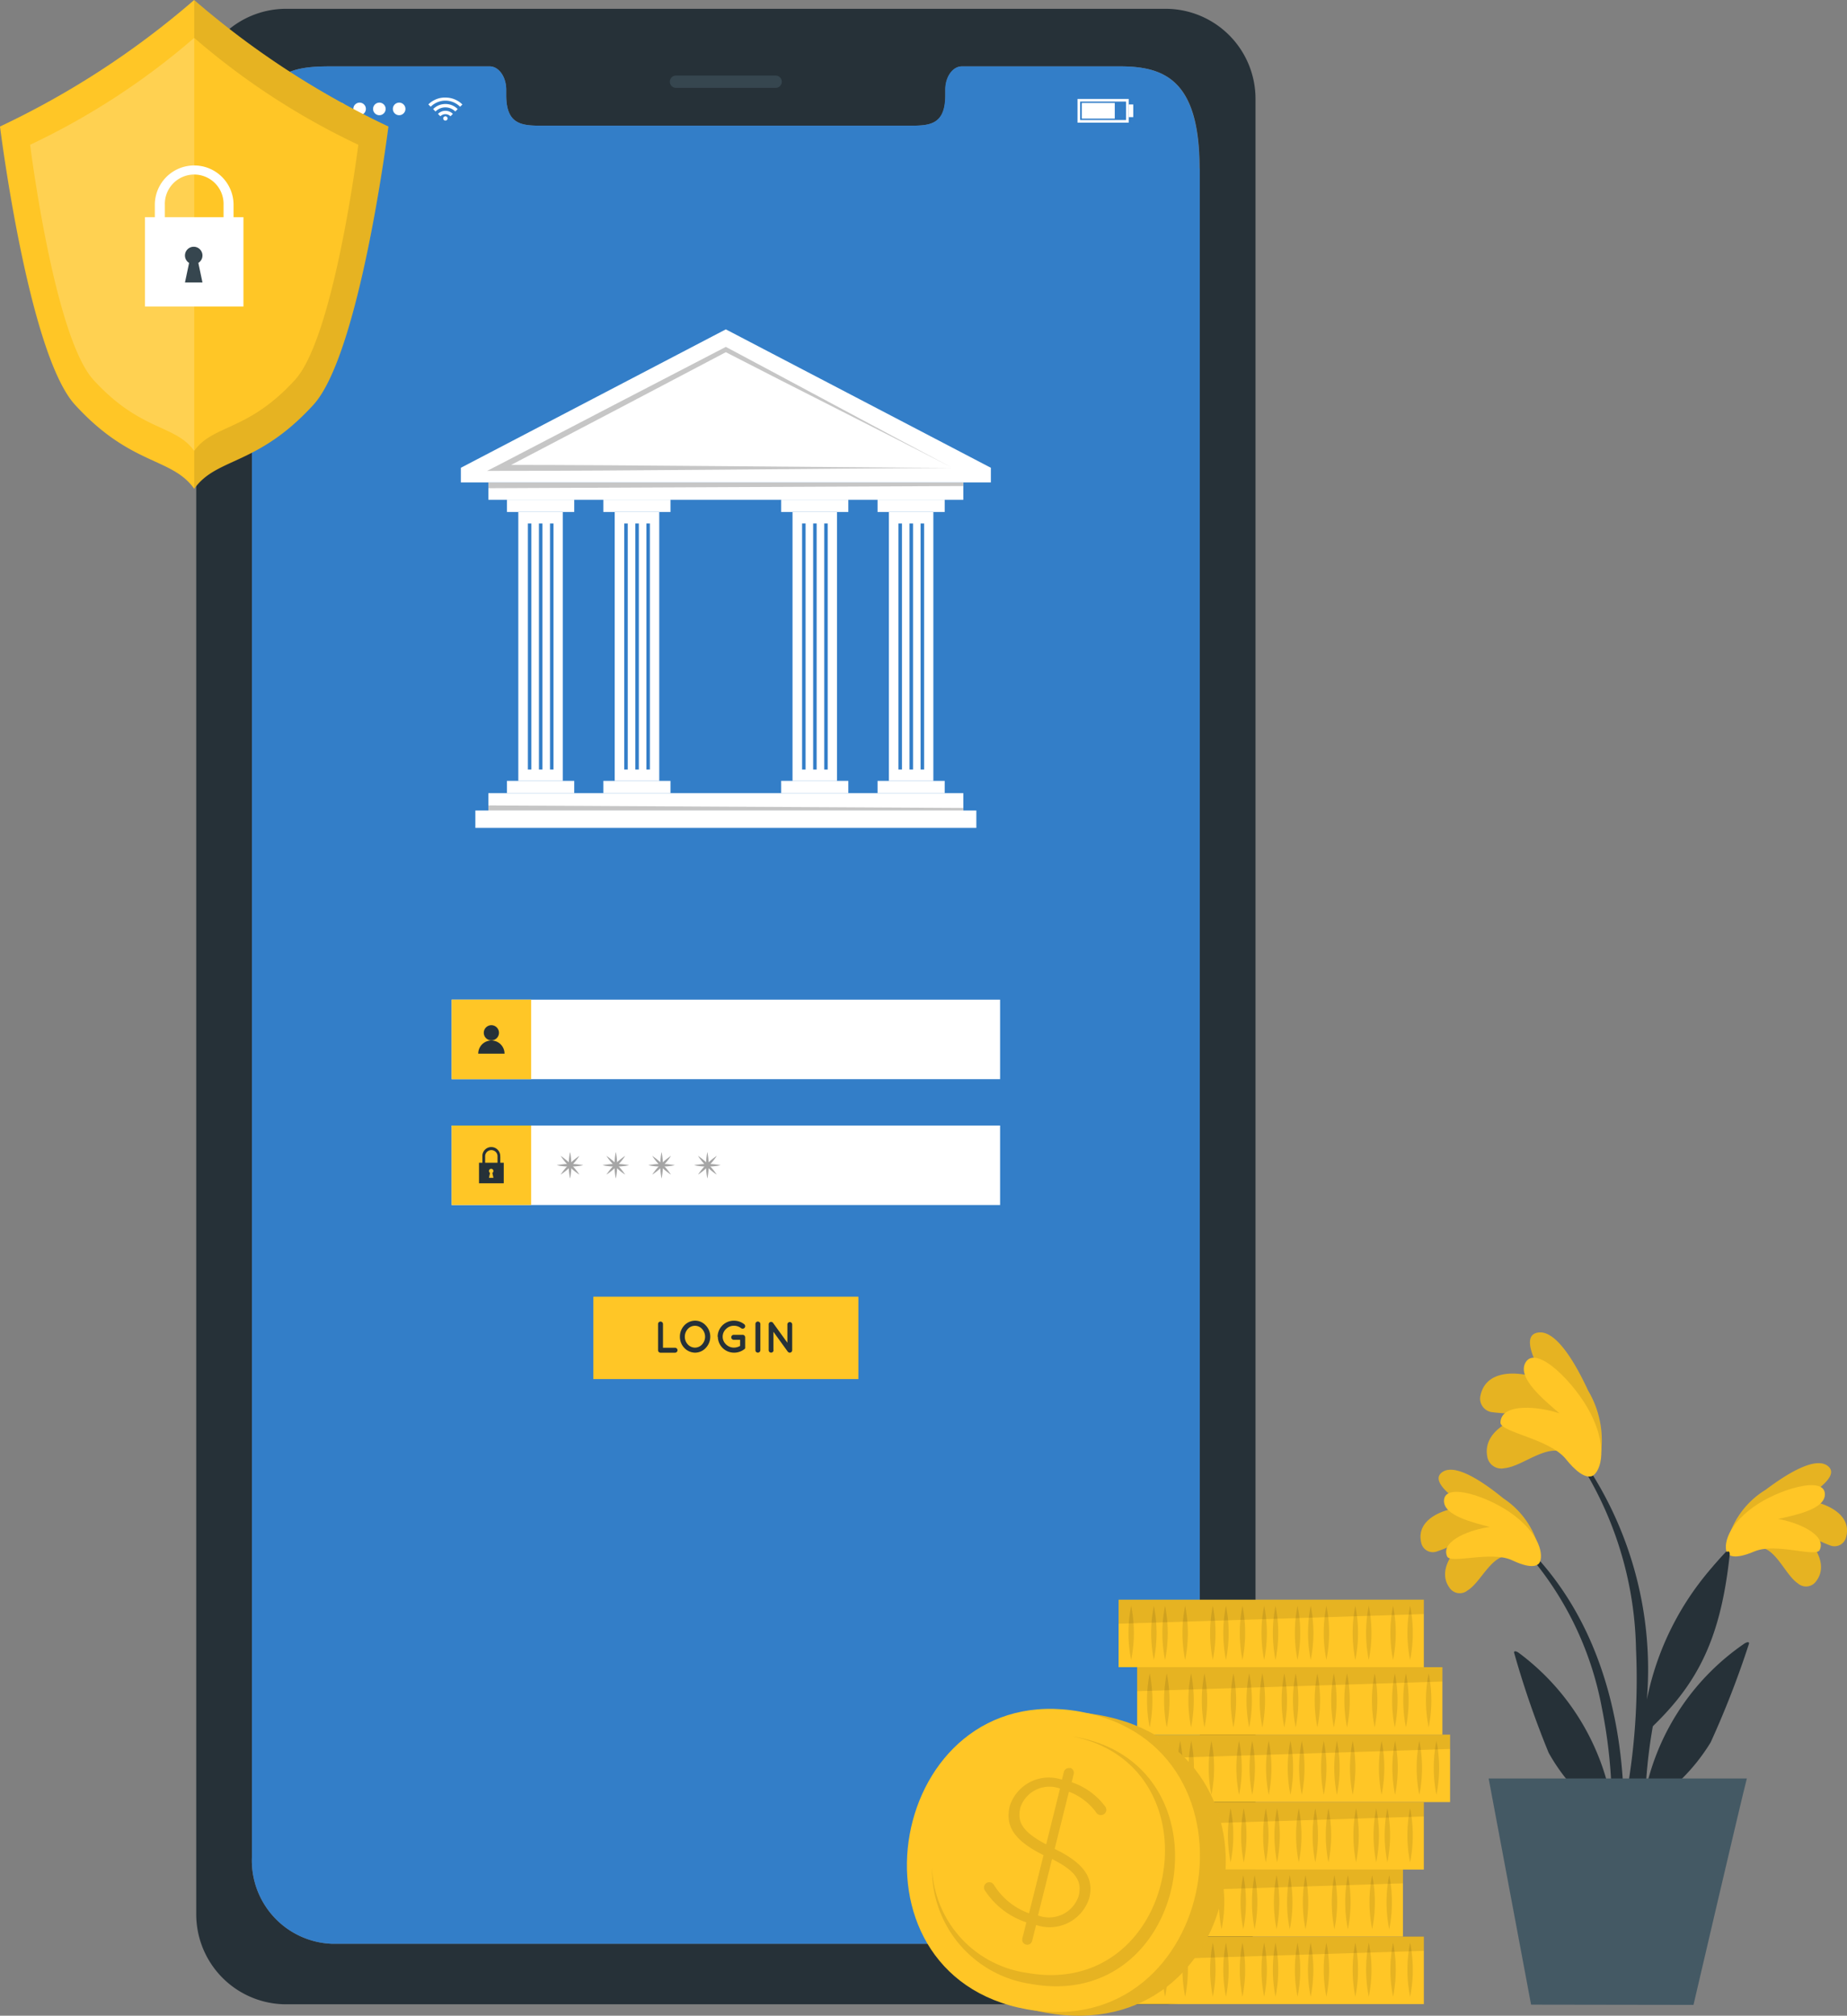 <svg xmlns="http://www.w3.org/2000/svg" width="66.73" height="72.805" viewBox="0 0 66.73 72.805">
  <rect x="0" y="0" width="66.73" height="72.805" fill="#808080" stroke="none"/>
  <g id="Layer_x0020_1" transform="translate(0 -0.01)">
    <g id="_2904693933248" transform="translate(51.322 48.136)">
      <g id="Group_2851" data-name="Group 2851" transform="translate(0 4.955)">
        <path id="Path_6346" data-name="Path 6346" d="M873.525,890.5c3.446,3.374,4.025,8.594,3.3,13.166-.019.1-.179.075-.179-.022,0-1.041.031-2.072.028-3.1-.019-.047-.034-.091-.053-.138A6.93,6.93,0,0,1,874.38,898a33.381,33.381,0,0,1-1.242-3.591c-.041-.113.079-.08.159-.022a8.668,8.668,0,0,1,3.366,5.434,18.511,18.511,0,0,0-.365-3.462,11.8,11.8,0,0,0-2.865-5.767c-.056-.059.031-.151.091-.091Z" transform="translate(-869.75 -887.771)" fill="#263138"/>
        <g id="Group_2850" data-name="Group 2850">
          <path id="Path_6347" data-name="Path 6347" d="M822.321,850.409c-.593.02-.965.968-1.427,1.244a.444.444,0,0,1-.654-.1c-.458-.639.17-1.428.761-1.869a6.574,6.574,0,0,1-1.229.566.428.428,0,0,1-.554-.332c-.2-.871.892-1.259,1.642-1.277-.363-.252-1.405-.94-.852-1.277s1.784.643,2.182.967a3.07,3.07,0,0,1,1.311,1.93c.034.868-.725.334-1.181.152Z" transform="translate(-819.195 -847.29)" fill="#ffc626"/>
          <path id="Path_6348" data-name="Path 6348" d="M822.321,850.409c-.593.02-.965.968-1.427,1.244a.444.444,0,0,1-.654-.1c-.458-.639.17-1.428.761-1.869a6.574,6.574,0,0,1-1.229.566.428.428,0,0,1-.554-.332c-.2-.871.892-1.259,1.642-1.277-.363-.252-1.405-.94-.852-1.277s1.784.643,2.182.967a3.07,3.07,0,0,1,1.311,1.93c.034.868-.725.334-1.181.152Z" transform="translate(-819.195 -847.29)" fill="rgba(0,0,0,0.1)"/>
          <path id="Path_6349" data-name="Path 6349" d="M835.178,862.5c-.758-.345-2.215.152-2.338-.135-.251-.584.913-.985,1.541-1.062-.578-.157-1.687-.407-1.653-.964.041-.682,1.7-.1,2.54.548,1.057.811,1.051,1.593.876,1.75-.24.215-.84-.079-.965-.136Z" transform="translate(-831.88 -859.231)" fill="#ffc626"/>
        </g>
      </g>
      <g id="Group_2853" data-name="Group 2853" transform="translate(7.666 4.724)">
        <path id="Path_6350" data-name="Path 6350" d="M945.513,885.2c-3.572,3.241-4.349,8.435-3.8,13.032.015.1.176.082.18-.015.039-1.04.048-2.072.09-3.1.021-.046.038-.09.059-.136a6.927,6.927,0,0,0,2.329-2.319,33.314,33.314,0,0,0,1.378-3.542c.045-.112-.076-.083-.158-.028a8.666,8.666,0,0,0-3.57,5.3,18.5,18.5,0,0,1,.5-3.446A11.8,11.8,0,0,1,945.6,885.3c.059-.058-.026-.152-.088-.095Z" transform="translate(-941.556 -882.578)" fill="#263138"/>
        <g id="Group_2852" data-name="Group 2852" transform="translate(3.366)">
          <path id="Path_6351" data-name="Path 6351" d="M997.192,846.642c.591.043.927,1,1.378,1.3a.444.444,0,0,0,.658-.078c.482-.622-.116-1.433-.689-1.9a6.531,6.531,0,0,0,1.206.611.429.429,0,0,0,.567-.311c.234-.863-.844-1.292-1.592-1.339.373-.239,1.44-.886.9-1.244s-1.807.575-2.218.883a3.068,3.068,0,0,0-1.384,1.879C995.951,847.311,996.729,846.807,997.192,846.642Z" transform="translate(-995.968 -843.602)" fill="#ffc626"/>
          <path id="Path_6352" data-name="Path 6352" d="M997.192,846.642c.591.043.927,1,1.378,1.3a.444.444,0,0,0,.658-.078c.482-.622-.116-1.433-.689-1.9a6.531,6.531,0,0,0,1.206.611.429.429,0,0,0,.567-.311c.234-.863-.844-1.292-1.592-1.339.373-.239,1.44-.886.9-1.244s-1.807.575-2.218.883a3.068,3.068,0,0,0-1.384,1.879C995.951,847.311,996.729,846.807,997.192,846.642Z" transform="translate(-995.968 -843.602)" fill="rgba(0,0,0,0.1)"/>
          <path id="Path_6353" data-name="Path 6353" d="M996.325,858.6c.771-.316,2.207.236,2.342-.046.273-.574-.875-1.019-1.5-1.12.584-.135,1.7-.342,1.688-.9-.016-.682-1.7-.16-2.559.451-1.088.77-1.111,1.552-.942,1.715.231.224.843-.048.97-.1Z" transform="translate(-995.278 -855.42)" fill="#ffc626"/>
        </g>
      </g>
      <g id="Group_2855" data-name="Group 2855" transform="translate(2.154)">
        <path id="Path_6354" data-name="Path 6354" d="M904.417,840.6a35.184,35.184,0,0,1-1.109,5.124.128.128,0,0,1-.25-.05c.235-1.579.662-3.129.9-4.708a23.685,23.685,0,0,0,.274-4.833,12.983,12.983,0,0,0-2.609-7.573c-.038-.05.043-.119.082-.073a13.339,13.339,0,0,1,2.92,9.468,10.338,10.338,0,0,1,2.861-5.31c.08-.074.143-.039.13.086-.333,3.112-1.2,4.737-3,6.4-.051.493-.115.984-.193,1.469Z" transform="translate(-898.601 -824.696)" fill="#263138"/>
        <g id="Group_2854" data-name="Group 2854">
          <path id="Path_6355" data-name="Path 6355" d="M856.561,772.535c-.625-.278-1.488.519-2.106.573a.513.513,0,0,1-.627-.436c-.153-.894.9-1.4,1.73-1.556a7.621,7.621,0,0,1-1.559-.031.494.494,0,0,1-.408-.624c.231-1,1.559-.857,2.347-.5-.25-.445-.985-1.682-.241-1.754s1.527,1.565,1.777,2.1a3.538,3.538,0,0,1,.389,2.663C857.461,773.89,856.943,772.953,856.561,772.535Z" transform="translate(-853.573 -768.206)" fill="#ffc626"/>
          <path id="Path_6356" data-name="Path 6356" d="M856.561,772.535c-.625-.278-1.488.519-2.106.573a.513.513,0,0,1-.627-.436c-.153-.894.9-1.4,1.73-1.556a7.621,7.621,0,0,1-1.559-.031.494.494,0,0,1-.408-.624c.231-1,1.559-.857,2.347-.5-.25-.445-.985-1.682-.241-1.754s1.527,1.565,1.777,2.1a3.538,3.538,0,0,1,.389,2.663C857.461,773.89,856.943,772.953,856.561,772.535Z" transform="translate(-853.573 -768.206)" fill="rgba(0,0,0,0.1)"/>
          <path id="Path_6357" data-name="Path 6357" d="M867.656,786.433c-.613-.739-2.374-.957-2.358-1.318.033-.732,1.443-.562,2.133-.326-.521-.454-1.546-1.271-1.23-1.832.386-.686,1.812.757,2.359,1.847.689,1.374.288,2.182.028,2.257-.357.1-.831-.506-.933-.627Z" transform="translate(-864.564 -781.866)" fill="#ffc626"/>
        </g>
      </g>
      <path id="Path_6358" data-name="Path 6358" d="M860.013,1033.538l-1.533-8.168h9.329c-.192.724-1.928,8.177-1.928,8.177Z" transform="translate(-856.019 -1009.259)" fill="#445964"/>
    </g>
    <g id="_2904693904832" transform="translate(7.09 0.328)">
      <g id="Group_2900" data-name="Group 2900">
        <path id="Path_6359" data-name="Path 6359" d="M148.216,5.09H116.39a3.249,3.249,0,0,0-3.22,3.28V73.885a3.252,3.252,0,0,0,3.22,3.28h31.827a3.254,3.254,0,0,0,3.223-3.28V8.37a3.252,3.252,0,0,0-3.223-3.28Zm1.208,66.77h0a3.007,3.007,0,0,1-2.884,3.119H118.069a3.009,3.009,0,0,1-2.888-3.119V10.853c0-3.513,1.291-3.684,2.888-3.684h5.7c.331,0,.6.377.6.843v.2c0,1.094.6,1.1,1.333,1.1H138.9c.742,0,1.337,0,1.337-1.1v-.2c0-.467.268-.843.6-.843h5.7c1.593,0,2.884.467,2.884,3.684V71.86Z" transform="translate(-113.17 -5.09)" fill="#263138"/>
        <path id="Path_6360" data-name="Path 6360" d="M179.534,41.954v61.007a3.007,3.007,0,0,1-2.884,3.119H148.178a3.009,3.009,0,0,1-2.888-3.119V41.954c0-3.513,1.291-3.684,2.888-3.684h5.7c.331,0,.6.377.6.843v.2c0,1.094.6,1.1,1.333,1.1h13.189c.742,0,1.337,0,1.337-1.1v-.2c0-.467.268-.843.6-.843h5.7c1.593,0,2.884.467,2.884,3.684Z" transform="translate(-143.278 -36.191)" fill="#337ec8"/>
        <g id="Group_2856" data-name="Group 2856" transform="translate(1.905 62.904)">
          <line id="Line_5" data-name="Line 5" x1="0.108" fill="none"/>
        </g>
        <g id="Group_2863" data-name="Group 2863" transform="translate(4.245 2.411)">
          <path id="Path_6361" data-name="Path 6361" d="M390.15,44.015h-3.6a.222.222,0,1,1,0-.445h3.6a.222.222,0,1,1,0,.445Z" transform="translate(-373.462 -43.57)" fill="#36464f"/>
          <g id="Group_2862" data-name="Group 2862" transform="translate(0 0.781)">
            <g id="Group_2861" data-name="Group 2861">
              <g id="Group_2858" data-name="Group 2858" transform="translate(4.139)">
                <g id="Group_2857" data-name="Group 2857">
                  <path id="Path_6362" data-name="Path 6362" d="M248.225,56.3l-.055.055-.031.031a.749.749,0,0,0-1.063,0l-.03-.031-.055-.055h0l0,0c.023-.021.046-.042.07-.061a.816.816,0,0,1,.161-.1.834.834,0,0,1,.214-.072c.035-.006.071-.01.107-.014.012,0,.091,0,.093,0l.073.006a.852.852,0,0,1,.2.047.88.88,0,0,1,.133.062.847.847,0,0,1,.127.088c.02.017.039.035.058.053h0Z" transform="translate(-246.99 -56.04)" fill="#fff"/>
                  <path id="Path_6363" data-name="Path 6363" d="M249.857,60.239l-.087-.086a.615.615,0,0,1,.355-.178.622.622,0,0,1,.533.177l-.088.087a.5.5,0,0,0-.713,0Z" transform="translate(-249.596 -59.722)" fill="#fff"/>
                  <path id="Path_6364" data-name="Path 6364" d="M253.107,63.994l-.086.086a.257.257,0,0,0-.365,0l-.086-.086a.378.378,0,0,1,.538,0Z" transform="translate(-252.22 -63.39)" fill="#fff"/>
                </g>
                <path id="Path_6365" data-name="Path 6365" d="M255.757,67.138a.078.078,0,1,1-.078-.078A.078.078,0,0,1,255.757,67.138Z" transform="translate(-255.061 -66.37)" fill="#fff"/>
              </g>
              <g id="Group_2859" data-name="Group 2859" transform="translate(0 0.197)">
                <path id="Path_6366" data-name="Path 6366" d="M180.93,59.417a.227.227,0,1,1,.227.227A.227.227,0,0,1,180.93,59.417Z" transform="translate(-180.93 -59.19)" fill="#fff"/>
                <path id="Path_6367" data-name="Path 6367" d="M192.34,59.417a.227.227,0,1,1,.227.227A.227.227,0,0,1,192.34,59.417Z" transform="translate(-191.625 -59.19)" fill="#fff"/>
                <path id="Path_6368" data-name="Path 6368" d="M203.75,59.417a.227.227,0,1,1,.227.227A.227.227,0,0,1,203.75,59.417Z" transform="translate(-202.32 -59.19)" fill="#fff"/>
                <path id="Path_6369" data-name="Path 6369" d="M215.16,59.417a.227.227,0,1,1,.227.227A.227.227,0,0,1,215.16,59.417Z" transform="translate(-213.016 -59.19)" fill="#fff"/>
                <path id="Path_6370" data-name="Path 6370" d="M226.57,59.417a.227.227,0,1,1,.227.227A.227.227,0,0,1,226.57,59.417Z" transform="translate(-223.711 -59.19)" fill="#fff"/>
              </g>
              <g id="Group_2860" data-name="Group 2860" transform="translate(27.595 0.064)">
                <path id="Path_6371" data-name="Path 6371" d="M623.248,57.916H621.4V57.06h1.848Zm-1.754-.094h1.66v-.668h-1.66Z" transform="translate(-621.4 -57.06)" fill="#fff"/>
                <path id="Path_6372" data-name="Path 6372" d="M625.041,59.38H623.85v.565h1.191Z" transform="translate(-623.696 -59.235)" fill="#fff"/>
                <path id="Path_6373" data-name="Path 6373" d="M651.074,60.688h-.164V60.23h.164Z" transform="translate(-649.061 -60.031)" fill="#fff"/>
              </g>
            </g>
          </g>
        </g>
        <g id="Group_2869" data-name="Group 2869" transform="translate(9.56 11.578)">
          <g id="Group_2868" data-name="Group 2868" transform="translate(1.666 6.156)">
            <g id="Group_2864" data-name="Group 2864">
              <path id="Path_6374" data-name="Path 6374" d="M298.91,295.24v9.709h1.606V295.24Zm.472,9.3h-.127V295.65h.127Zm.4,0h-.127V295.65h.127Zm.4,0h-.127V295.65h.127Z" transform="translate(-298.5 -294.796)" fill="#fff"/>
              <path id="Path_6375" data-name="Path 6375" d="M294.8,288.6H292.37v-.444H294.8Z" transform="translate(-292.37 -288.16)" fill="#fff"/>
              <path id="Path_6376" data-name="Path 6376" d="M294.8,450.644H292.37V450.2H294.8Z" transform="translate(-292.37 -440.048)" fill="#fff"/>
            </g>
            <g id="Group_2865" data-name="Group 2865" transform="translate(3.482)">
              <path id="Path_6377" data-name="Path 6377" d="M354.49,295.24v9.709H356.1V295.24Zm.472,9.3h-.127V295.65h.127Zm.4,0h-.127V295.65h.127Zm.4,0h-.127V295.65h.127Z" transform="translate(-354.08 -294.796)" fill="#fff"/>
              <path id="Path_6378" data-name="Path 6378" d="M350.376,288.6H347.95v-.444h2.426Z" transform="translate(-347.95 -288.16)" fill="#fff"/>
              <path id="Path_6379" data-name="Path 6379" d="M350.376,450.644H347.95V450.2h2.426Z" transform="translate(-347.95 -440.048)" fill="#fff"/>
            </g>
            <g id="Group_2866" data-name="Group 2866" transform="translate(9.907)">
              <path id="Path_6380" data-name="Path 6380" d="M457.05,295.24v9.709h1.606V295.24Zm.472,9.3h-.127V295.65h.127Zm.4,0h-.127V295.65h.127Zm.4,0h-.127V295.65h.127Z" transform="translate(-456.64 -294.796)" fill="#fff"/>
              <path id="Path_6381" data-name="Path 6381" d="M452.936,288.6H450.51v-.444h2.426Z" transform="translate(-450.51 -288.16)" fill="#fff"/>
              <path id="Path_6382" data-name="Path 6382" d="M452.936,450.644H450.51V450.2h2.426Z" transform="translate(-450.51 -440.048)" fill="#fff"/>
            </g>
            <g id="Group_2867" data-name="Group 2867" transform="translate(13.389)">
              <path id="Path_6383" data-name="Path 6383" d="M512.63,295.24v9.709h1.606V295.24Zm.472,9.3h-.127V295.65h.127Zm.4,0h-.127V295.65h.127Zm.4,0h-.127V295.65h.127Z" transform="translate(-512.22 -294.796)" fill="#fff"/>
              <path id="Path_6384" data-name="Path 6384" d="M508.516,288.6H506.09v-.444h2.426Z" transform="translate(-506.09 -288.16)" fill="#fff"/>
              <path id="Path_6385" data-name="Path 6385" d="M508.516,450.644H506.09V450.2h2.426Z" transform="translate(-506.09 -440.048)" fill="#fff"/>
            </g>
          </g>
          <path id="Path_6386" data-name="Path 6386" d="M281.65,278.15h17.159v.627H281.65Z" transform="translate(-280.655 -272.621)" fill="#fff"/>
          <path id="Path_6387" data-name="Path 6387" d="M281.65,278.15h17.159v.13l-17.159.078Z" transform="translate(-280.655 -272.621)" fill="#c6c6c6"/>
          <path id="Path_6388" data-name="Path 6388" d="M281.65,457.29h17.159v.627H281.65Z" transform="translate(-280.655 -440.538)" fill="#fff"/>
          <path id="Path_6389" data-name="Path 6389" d="M281.65,464.35l17.159.093v.092H281.65Z" transform="translate(-280.655 -447.156)" fill="#c6c6c6"/>
          <path id="Path_6390" data-name="Path 6390" d="M274.13,467.3h18.1v.628h-18.1Z" transform="translate(-273.606 -449.921)" fill="#fff"/>
          <path id="Path_6391" data-name="Path 6391" d="M284.919,194.9v.529H265.77V194.9l9.573-5Z" transform="translate(-265.77 -189.9)" fill="#fff"/>
          <path id="Path_6392" data-name="Path 6392" d="M297.712,204.324c-5.469.028-11.358.108-16.812.108l.391-.2c2.064-1.076,6.169-3.21,8.235-4.279C291.924,201.229,295.349,203.076,297.712,204.324Zm0,0c-2.387-1.242-5.808-2.95-8.228-4.2h.081l-4.086,2.149-4.09,2.142-.049-.2C286.614,204.218,292.415,204.3,297.712,204.324Z" transform="translate(-279.952 -199.32)" fill="#c6c6c6"/>
        </g>
        <g id="Group_2899" data-name="Group 2899" transform="translate(9.227 35.789)">
          <g id="Group_2872" data-name="Group 2872">
            <path id="Path_6393" data-name="Path 6393" d="M280.265,579.221H260.45V576.35h19.815Z" transform="translate(-260.45 -576.35)" fill="#fff"/>
            <path id="Path_6394" data-name="Path 6394" d="M263.322,579.221H260.45V576.35h2.872Z" transform="translate(-260.45 -576.35)" fill="#ffc626"/>
            <g id="Group_2871" data-name="Group 2871" transform="translate(0.961 0.922)">
              <g id="Group_2870" data-name="Group 2870">
                <path id="Path_6395" data-name="Path 6395" d="M279.539,591.334a.274.274,0,1,1-.274-.274A.274.274,0,0,1,279.539,591.334Z" transform="translate(-278.79 -591.06)" fill="#263138"/>
                <path id="Path_6396" data-name="Path 6396" d="M276.74,600.44h-.95a.475.475,0,0,1,.95,0Z" transform="translate(-275.79 -599.412)" fill="#263138"/>
              </g>
            </g>
          </g>
          <g id="Group_2896" data-name="Group 2896" transform="translate(0 4.545)">
            <path id="Path_6397" data-name="Path 6397" d="M280.265,651.762H260.45V648.89h19.815Z" transform="translate(-260.45 -648.89)" fill="#fff"/>
            <g id="Group_2893" data-name="Group 2893" transform="translate(3.797 0.957)">
              <g id="Group_2877" data-name="Group 2877">
                <g id="Group_2873" data-name="Group 2873" transform="translate(0.141 0.14)">
                  <path id="Path_6398" data-name="Path 6398" d="M323.988,666.4a2.4,2.4,0,0,1-.678.678A2.409,2.409,0,0,1,323.988,666.4Z" transform="translate(-323.31 -666.4)" fill="#a5a5a5"/>
                </g>
                <g id="Group_2874" data-name="Group 2874" transform="translate(0.141 0.14)">
                  <path id="Path_6399" data-name="Path 6399" d="M323.31,666.4a2.408,2.408,0,0,1,.678.678A2.4,2.4,0,0,1,323.31,666.4Z" transform="translate(-323.31 -666.4)" fill="#a5a5a5"/>
                </g>
                <g id="Group_2875" data-name="Group 2875" transform="translate(0 0.431)">
                  <path id="Path_6400" data-name="Path 6400" d="M322.019,671.089a2.41,2.41,0,0,1-.959,0A2.41,2.41,0,0,1,322.019,671.089Z" transform="translate(-321.06 -671.041)" fill="#a5a5a5"/>
                </g>
                <g id="Group_2876" data-name="Group 2876" transform="translate(0.432)">
                  <path id="Path_6401" data-name="Path 6401" d="M328,664.16a2.412,2.412,0,0,1,0,.959A2.412,2.412,0,0,1,328,664.16Z" transform="translate(-327.951 -664.16)" fill="#a5a5a5"/>
                </g>
              </g>
              <g id="Group_2882" data-name="Group 2882" transform="translate(1.655)">
                <g id="Group_2878" data-name="Group 2878" transform="translate(0.14 0.14)">
                  <path id="Path_6402" data-name="Path 6402" d="M350.389,666.4a2.4,2.4,0,0,1-.678.678A2.4,2.4,0,0,1,350.389,666.4Z" transform="translate(-349.71 -666.4)" fill="#a5a5a5"/>
                </g>
                <g id="Group_2879" data-name="Group 2879" transform="translate(0.14 0.14)">
                  <path id="Path_6403" data-name="Path 6403" d="M349.71,666.4a2.411,2.411,0,0,1,.678.678A2.411,2.411,0,0,1,349.71,666.4Z" transform="translate(-349.71 -666.4)" fill="#a5a5a5"/>
                </g>
                <g id="Group_2880" data-name="Group 2880" transform="translate(0 0.431)">
                  <path id="Path_6404" data-name="Path 6404" d="M348.429,671.089a2.41,2.41,0,0,1-.959,0A2.41,2.41,0,0,1,348.429,671.089Z" transform="translate(-347.47 -671.041)" fill="#a5a5a5"/>
                </g>
                <g id="Group_2881" data-name="Group 2881" transform="translate(0.431)">
                  <path id="Path_6405" data-name="Path 6405" d="M354.4,664.16a2.412,2.412,0,0,1,0,.959A2.412,2.412,0,0,1,354.4,664.16Z" transform="translate(-354.351 -664.16)" fill="#a5a5a5"/>
                </g>
              </g>
              <g id="Group_2887" data-name="Group 2887" transform="translate(3.308)">
                <g id="Group_2883" data-name="Group 2883" transform="translate(0.141 0.14)">
                  <path id="Path_6406" data-name="Path 6406" d="M376.8,666.4a2.4,2.4,0,0,1-.678.678A2.4,2.4,0,0,1,376.8,666.4Z" transform="translate(-376.12 -666.4)" fill="#a5a5a5"/>
                </g>
                <g id="Group_2884" data-name="Group 2884" transform="translate(0.141 0.14)">
                  <path id="Path_6407" data-name="Path 6407" d="M376.12,666.4a2.409,2.409,0,0,1,.678.678A2.409,2.409,0,0,1,376.12,666.4Z" transform="translate(-376.12 -666.4)" fill="#a5a5a5"/>
                </g>
                <g id="Group_2885" data-name="Group 2885" transform="translate(0 0.431)">
                  <path id="Path_6408" data-name="Path 6408" d="M374.829,671.089a2.41,2.41,0,0,1-.959,0A2.41,2.41,0,0,1,374.829,671.089Z" transform="translate(-373.87 -671.041)" fill="#a5a5a5"/>
                </g>
                <g id="Group_2886" data-name="Group 2886" transform="translate(0.432)">
                  <path id="Path_6409" data-name="Path 6409" d="M380.809,664.16a2.412,2.412,0,0,1,0,.959A2.413,2.413,0,0,1,380.809,664.16Z" transform="translate(-380.761 -664.16)" fill="#a5a5a5"/>
                </g>
              </g>
              <g id="Group_2892" data-name="Group 2892" transform="translate(4.963)">
                <g id="Group_2888" data-name="Group 2888" transform="translate(0.14 0.14)">
                  <path id="Path_6410" data-name="Path 6410" d="M403.2,666.4a2.4,2.4,0,0,1-.678.678A2.4,2.4,0,0,1,403.2,666.4Z" transform="translate(-402.52 -666.4)" fill="#a5a5a5"/>
                </g>
                <g id="Group_2889" data-name="Group 2889" transform="translate(0.14 0.14)">
                  <path id="Path_6411" data-name="Path 6411" d="M402.52,666.4a2.4,2.4,0,0,1,.678.678A2.4,2.4,0,0,1,402.52,666.4Z" transform="translate(-402.52 -666.4)" fill="#a5a5a5"/>
                </g>
                <g id="Group_2890" data-name="Group 2890" transform="translate(0 0.431)">
                  <path id="Path_6412" data-name="Path 6412" d="M401.239,671.089a2.41,2.41,0,0,1-.959,0A2.41,2.41,0,0,1,401.239,671.089Z" transform="translate(-400.28 -671.041)" fill="#a5a5a5"/>
                </g>
                <g id="Group_2891" data-name="Group 2891" transform="translate(0.431)">
                  <path id="Path_6413" data-name="Path 6413" d="M407.209,664.16a2.412,2.412,0,0,1,0,.959A2.412,2.412,0,0,1,407.209,664.16Z" transform="translate(-407.161 -664.16)" fill="#a5a5a5"/>
                </g>
              </g>
            </g>
            <path id="Path_6414" data-name="Path 6414" d="M263.322,651.762H260.45V648.89h2.872Z" transform="translate(-260.45 -648.89)" fill="#ffc626"/>
            <g id="Group_2895" data-name="Group 2895" transform="translate(0.989 0.784)">
              <g id="Group_2894" data-name="Group 2894" transform="translate(0.125)">
                <path id="Path_6415" data-name="Path 6415" d="M278.874,661.743v.347h-.1v-.347a.224.224,0,1,0-.447,0v.347h-.1v-.347a.323.323,0,1,1,.644,0Z" transform="translate(-278.23 -661.4)" fill="#263138"/>
              </g>
              <path id="Path_6416" data-name="Path 6416" d="M276.24,670.37v.742h.894v-.742Zm.522.544H276.6l.038-.178a.08.08,0,1,1,.084,0Z" transform="translate(-276.24 -669.808)" fill="#263138"/>
            </g>
          </g>
          <g id="Group_2898" data-name="Group 2898" transform="translate(5.12 10.728)">
            <path id="Path_6417" data-name="Path 6417" d="M351.755,750.566H342.18V747.59h9.575Z" transform="translate(-342.18 -747.59)" fill="#ffc626"/>
            <g id="Group_2897" data-name="Group 2897" transform="translate(2.338 0.866)">
              <path id="Path_6418" data-name="Path 6418" d="M379.5,762.975v-.947a.088.088,0,0,1,.088-.088.089.089,0,0,1,.09.088v.857h.435a.089.089,0,0,1,0,.179h-.525a.088.088,0,0,1-.088-.088Z" transform="translate(-379.5 -761.907)" fill="#263138"/>
              <path id="Path_6419" data-name="Path 6419" d="M393.025,761.592a.589.589,0,0,1,0,.812.523.523,0,0,1-.383.172.541.541,0,0,1-.393-.172.582.582,0,0,1-.159-.406.588.588,0,0,1,.159-.406.536.536,0,0,1,.393-.172A.52.52,0,0,1,393.025,761.592ZM393,762h0a.415.415,0,0,0-.11-.281.346.346,0,0,0-.253-.114.35.35,0,0,0-.26.114.41.41,0,0,0-.109.281.4.4,0,0,0,.109.279.352.352,0,0,0,.26.115.347.347,0,0,0,.253-.115A.408.408,0,0,0,393,762Z" transform="translate(-391.301 -761.42)" fill="#263138"/>
              <path id="Path_6420" data-name="Path 6420" d="M413.85,762.009a.584.584,0,0,1,.592-.579.6.6,0,0,1,.366.125.092.092,0,0,1,.018.13.094.094,0,0,1-.13.014.415.415,0,0,0-.254-.086.4.4,0,0,0-.289.117.38.38,0,0,0,0,.555.4.4,0,0,0,.289.117.45.45,0,0,0,.22-.061v-.22h-.229a.092.092,0,0,1-.091-.091.09.09,0,0,1,.091-.09h.319a.091.091,0,0,1,.093.09v.355a.181.181,0,0,1,0,.028.031.031,0,0,0,0,.008v0a.077.077,0,0,1-.031.039.593.593,0,0,1-.364.125.583.583,0,0,1-.592-.576Z" transform="translate(-411.698 -761.429)" fill="#263138"/>
              <path id="Path_6421" data-name="Path 6421" d="M435.65,762.018a.087.087,0,0,1,.088-.088.09.09,0,0,1,.09.088v.947a.09.09,0,0,1-.09.088.087.087,0,0,1-.088-.088Z" transform="translate(-432.132 -761.898)" fill="#263138"/>
              <path id="Path_6422" data-name="Path 6422" d="M443.482,763.144a.087.087,0,1,1-.175,0v-.932h0a.086.086,0,0,1,.035-.074.088.088,0,0,1,.122.019l.518.717v-.661a.087.087,0,0,1,.086-.086.089.089,0,0,1,.088.086v.932a.089.089,0,0,1-.088.088A.087.087,0,0,1,444,763.2l-.008-.009-.514-.712v.666Z" transform="translate(-439.31 -762.077)" fill="#263138"/>
            </g>
          </g>
        </g>
      </g>
    </g>
    <g id="_2904693905696" transform="translate(32.77 57.79)">
      <g id="Group_3009" data-name="Group 3009" transform="translate(6.889)">
        <g id="Group_2918" data-name="Group 2918" transform="translate(0.754 12.165)">
          <path id="Path_6423" data-name="Path 6423" d="M656.108,1118.9H645.08v-2.436h11.028Z" transform="translate(-645.079 -1116.46)" fill="#ffc626"/>
          <g id="Group_2917" data-name="Group 2917" transform="translate(0.358 0.223)">
            <g id="Group_2901" data-name="Group 2901">
              <path id="Path_6424" data-name="Path 6424" d="M650.878,1120.02a4.947,4.947,0,0,1,0,1.95A4.947,4.947,0,0,1,650.878,1120.02Z" transform="translate(-650.781 -1120.02)" fill="rgba(0,0,0,0.1)"/>
            </g>
            <g id="Group_2902" data-name="Group 2902" transform="translate(0.821)">
              <path id="Path_6425" data-name="Path 6425" d="M663.988,1120.02a4.942,4.942,0,0,1,0,1.95A4.947,4.947,0,0,1,663.988,1120.02Z" transform="translate(-663.891 -1120.02)" fill="rgba(0,0,0,0.1)"/>
            </g>
            <g id="Group_2903" data-name="Group 2903" transform="translate(1.223)">
              <path id="Path_6426" data-name="Path 6426" d="M670.4,1120.02a4.945,4.945,0,0,1,0,1.95A4.944,4.944,0,0,1,670.4,1120.02Z" transform="translate(-670.301 -1120.02)" fill="rgba(0,0,0,0.1)"/>
            </g>
            <g id="Group_2904" data-name="Group 2904" transform="translate(3.425)">
              <path id="Path_6427" data-name="Path 6427" d="M705.548,1120.02a4.944,4.944,0,0,1,0,1.95A4.944,4.944,0,0,1,705.548,1120.02Z" transform="translate(-705.451 -1120.02)" fill="rgba(0,0,0,0.1)"/>
            </g>
            <g id="Group_2905" data-name="Group 2905" transform="translate(4.021)">
              <path id="Path_6428" data-name="Path 6428" d="M715.058,1120.02a4.944,4.944,0,0,1,0,1.95A4.944,4.944,0,0,1,715.058,1120.02Z" transform="translate(-714.961 -1120.02)" fill="rgba(0,0,0,0.1)"/>
            </g>
            <g id="Group_2906" data-name="Group 2906" transform="translate(6.485)">
              <path id="Path_6429" data-name="Path 6429" d="M754.388,1120.02a4.947,4.947,0,0,1,0,1.95A4.943,4.943,0,0,1,754.388,1120.02Z" transform="translate(-754.291 -1120.02)" fill="rgba(0,0,0,0.1)"/>
            </g>
            <g id="Group_2907" data-name="Group 2907" transform="translate(7.054)">
              <path id="Path_6430" data-name="Path 6430" d="M763.478,1120.02a4.947,4.947,0,0,1,0,1.95A4.945,4.945,0,0,1,763.478,1120.02Z" transform="translate(-763.381 -1120.02)" fill="rgba(0,0,0,0.1)"/>
            </g>
            <g id="Group_2908" data-name="Group 2908" transform="translate(8.099)">
              <path id="Path_6431" data-name="Path 6431" d="M780.158,1120.02a4.947,4.947,0,0,1,0,1.95A4.944,4.944,0,0,1,780.158,1120.02Z" transform="translate(-780.061 -1120.02)" fill="rgba(0,0,0,0.1)"/>
            </g>
            <g id="Group_2909" data-name="Group 2909" transform="translate(6.009)">
              <path id="Path_6432" data-name="Path 6432" d="M746.8,1120.02a4.945,4.945,0,0,1,0,1.95A4.944,4.944,0,0,1,746.8,1120.02Z" transform="translate(-746.701 -1120.02)" fill="rgba(0,0,0,0.1)"/>
            </g>
            <g id="Group_2910" data-name="Group 2910" transform="translate(1.951)">
              <path id="Path_6433" data-name="Path 6433" d="M682.018,1120.02a4.942,4.942,0,0,1,0,1.95A4.947,4.947,0,0,1,682.018,1120.02Z" transform="translate(-681.921 -1120.02)" fill="rgba(0,0,0,0.1)"/>
            </g>
            <g id="Group_2911" data-name="Group 2911" transform="translate(4.805)">
              <path id="Path_6434" data-name="Path 6434" d="M727.578,1120.02a4.944,4.944,0,0,1,0,1.95A4.944,4.944,0,0,1,727.578,1120.02Z" transform="translate(-727.481 -1120.02)" fill="rgba(0,0,0,0.1)"/>
            </g>
            <g id="Group_2912" data-name="Group 2912" transform="translate(5.216)">
              <path id="Path_6435" data-name="Path 6435" d="M734.128,1120.02a4.947,4.947,0,0,1,0,1.95A4.945,4.945,0,0,1,734.128,1120.02Z" transform="translate(-734.031 -1120.02)" fill="rgba(0,0,0,0.1)"/>
            </g>
            <g id="Group_2913" data-name="Group 2913" transform="translate(9.462)">
              <path id="Path_6436" data-name="Path 6436" d="M801.908,1120.02a4.942,4.942,0,0,1,0,1.95A4.947,4.947,0,0,1,801.908,1120.02Z" transform="translate(-801.811 -1120.02)" fill="rgba(0,0,0,0.1)"/>
            </g>
            <g id="Group_2914" data-name="Group 2914" transform="translate(10.078)">
              <path id="Path_6437" data-name="Path 6437" d="M811.748,1120.02a4.945,4.945,0,0,1,0,1.95A4.947,4.947,0,0,1,811.748,1120.02Z" transform="translate(-811.651 -1120.02)" fill="rgba(0,0,0,0.1)"/>
            </g>
            <g id="Group_2915" data-name="Group 2915" transform="translate(8.585)">
              <path id="Path_6438" data-name="Path 6438" d="M787.908,1120.02a4.943,4.943,0,0,1,0,1.95A4.947,4.947,0,0,1,787.908,1120.02Z" transform="translate(-787.811 -1120.02)" fill="rgba(0,0,0,0.1)"/>
            </g>
            <g id="Group_2916" data-name="Group 2916" transform="translate(2.95)">
              <path id="Path_6439" data-name="Path 6439" d="M697.958,1120.02a4.945,4.945,0,0,1,0,1.95A4.947,4.947,0,0,1,697.958,1120.02Z" transform="translate(-697.861 -1120.02)" fill="rgba(0,0,0,0.1)"/>
            </g>
          </g>
          <path id="Path_6440" data-name="Path 6440" d="M656.1,1116.46v.517l-11.028.348v-.866Z" transform="translate(-645.07 -1116.46)" fill="rgba(0,0,0,0.1)"/>
        </g>
        <g id="Group_2936" data-name="Group 2936" transform="translate(0 9.727)">
          <path id="Path_6441" data-name="Path 6441" d="M644.068,1080H633.04v-2.437h11.028Z" transform="translate(-633.04 -1077.56)" fill="#ffc626"/>
          <g id="Group_2935" data-name="Group 2935" transform="translate(0.357 0.224)">
            <g id="Group_2919" data-name="Group 2919">
              <path id="Path_6442" data-name="Path 6442" d="M638.838,1081.13a4.945,4.945,0,0,1,0,1.95A4.947,4.947,0,0,1,638.838,1081.13Z" transform="translate(-638.741 -1081.13)" fill="rgba(0,0,0,0.1)"/>
            </g>
            <g id="Group_2920" data-name="Group 2920" transform="translate(0.821)">
              <path id="Path_6443" data-name="Path 6443" d="M651.948,1081.13a4.944,4.944,0,0,1,0,1.95A4.944,4.944,0,0,1,651.948,1081.13Z" transform="translate(-651.851 -1081.13)" fill="rgba(0,0,0,0.1)"/>
            </g>
            <g id="Group_2921" data-name="Group 2921" transform="translate(1.223)">
              <path id="Path_6444" data-name="Path 6444" d="M658.358,1081.13a4.947,4.947,0,0,1,0,1.95A4.943,4.943,0,0,1,658.358,1081.13Z" transform="translate(-658.261 -1081.13)" fill="rgba(0,0,0,0.1)"/>
            </g>
            <g id="Group_2922" data-name="Group 2922" transform="translate(3.425)">
              <path id="Path_6445" data-name="Path 6445" d="M693.508,1081.13a4.947,4.947,0,0,1,0,1.95A4.944,4.944,0,0,1,693.508,1081.13Z" transform="translate(-693.411 -1081.13)" fill="rgba(0,0,0,0.1)"/>
            </g>
            <g id="Group_2923" data-name="Group 2923" transform="translate(4.021)">
              <path id="Path_6446" data-name="Path 6446" d="M703.028,1081.13a4.944,4.944,0,0,1,0,1.95A4.944,4.944,0,0,1,703.028,1081.13Z" transform="translate(-702.931 -1081.13)" fill="rgba(0,0,0,0.1)"/>
            </g>
            <g id="Group_2924" data-name="Group 2924" transform="translate(6.485)">
              <path id="Path_6447" data-name="Path 6447" d="M742.348,1081.13a4.947,4.947,0,0,1,0,1.95A4.943,4.943,0,0,1,742.348,1081.13Z" transform="translate(-742.251 -1081.13)" fill="rgba(0,0,0,0.1)"/>
            </g>
            <g id="Group_2925" data-name="Group 2925" transform="translate(7.054)">
              <path id="Path_6448" data-name="Path 6448" d="M751.435,1081.13a4.944,4.944,0,0,1,0,1.95A4.934,4.934,0,0,1,751.435,1081.13Z" transform="translate(-751.338 -1081.13)" fill="rgba(0,0,0,0.1)"/>
            </g>
            <g id="Group_2926" data-name="Group 2926" transform="translate(8.099)">
              <path id="Path_6449" data-name="Path 6449" d="M768.118,1081.13a4.947,4.947,0,0,1,0,1.95A4.944,4.944,0,0,1,768.118,1081.13Z" transform="translate(-768.021 -1081.13)" fill="rgba(0,0,0,0.1)"/>
            </g>
            <g id="Group_2927" data-name="Group 2927" transform="translate(6.009)">
              <path id="Path_6450" data-name="Path 6450" d="M734.755,1081.13a4.945,4.945,0,0,1,0,1.95A4.933,4.933,0,0,1,734.755,1081.13Z" transform="translate(-734.658 -1081.13)" fill="rgba(0,0,0,0.1)"/>
            </g>
            <g id="Group_2928" data-name="Group 2928" transform="translate(1.951)">
              <path id="Path_6451" data-name="Path 6451" d="M669.978,1081.13a4.947,4.947,0,0,1,0,1.95A4.943,4.943,0,0,1,669.978,1081.13Z" transform="translate(-669.881 -1081.13)" fill="rgba(0,0,0,0.1)"/>
            </g>
            <g id="Group_2929" data-name="Group 2929" transform="translate(4.805)">
              <path id="Path_6452" data-name="Path 6452" d="M715.538,1081.13a4.944,4.944,0,0,1,0,1.95A4.944,4.944,0,0,1,715.538,1081.13Z" transform="translate(-715.441 -1081.13)" fill="rgba(0,0,0,0.1)"/>
            </g>
            <g id="Group_2930" data-name="Group 2930" transform="translate(5.216)">
              <path id="Path_6453" data-name="Path 6453" d="M722.088,1081.13a4.947,4.947,0,0,1,0,1.95A4.943,4.943,0,0,1,722.088,1081.13Z" transform="translate(-721.991 -1081.13)" fill="rgba(0,0,0,0.1)"/>
            </g>
            <g id="Group_2931" data-name="Group 2931" transform="translate(9.462)">
              <path id="Path_6454" data-name="Path 6454" d="M789.868,1081.13a4.947,4.947,0,0,1,0,1.95A4.944,4.944,0,0,1,789.868,1081.13Z" transform="translate(-789.771 -1081.13)" fill="rgba(0,0,0,0.1)"/>
            </g>
            <g id="Group_2932" data-name="Group 2932" transform="translate(10.078)">
              <path id="Path_6455" data-name="Path 6455" d="M799.708,1081.13a4.947,4.947,0,0,1,0,1.95A4.945,4.945,0,0,1,799.708,1081.13Z" transform="translate(-799.611 -1081.13)" fill="rgba(0,0,0,0.1)"/>
            </g>
            <g id="Group_2933" data-name="Group 2933" transform="translate(8.585)">
              <path id="Path_6456" data-name="Path 6456" d="M775.868,1081.13a4.947,4.947,0,0,1,0,1.95A4.943,4.943,0,0,1,775.868,1081.13Z" transform="translate(-775.771 -1081.13)" fill="rgba(0,0,0,0.1)"/>
            </g>
            <g id="Group_2934" data-name="Group 2934" transform="translate(2.95)">
              <path id="Path_6457" data-name="Path 6457" d="M685.918,1081.13a4.945,4.945,0,0,1,0,1.95A4.944,4.944,0,0,1,685.918,1081.13Z" transform="translate(-685.821 -1081.13)" fill="rgba(0,0,0,0.1)"/>
            </g>
          </g>
          <path id="Path_6458" data-name="Path 6458" d="M644.067,1077.56v.518l-11.027.348v-.866Z" transform="translate(-633.04 -1077.56)" fill="rgba(0,0,0,0.1)"/>
        </g>
        <g id="Group_2954" data-name="Group 2954" transform="translate(1.703 4.874)">
          <path id="Path_6459" data-name="Path 6459" d="M671.258,1002.526H660.23v-2.436h11.028Z" transform="translate(-660.23 -1000.09)" fill="#ffc626"/>
          <g id="Group_2953" data-name="Group 2953" transform="translate(0.358 0.223)">
            <g id="Group_2937" data-name="Group 2937">
              <path id="Path_6460" data-name="Path 6460" d="M666.038,1003.65a4.945,4.945,0,0,1,0,1.95A4.947,4.947,0,0,1,666.038,1003.65Z" transform="translate(-665.941 -1003.65)" fill="rgba(0,0,0,0.1)"/>
            </g>
            <g id="Group_2938" data-name="Group 2938" transform="translate(0.821)">
              <path id="Path_6461" data-name="Path 6461" d="M679.148,1003.65a4.944,4.944,0,0,1,0,1.95A4.944,4.944,0,0,1,679.148,1003.65Z" transform="translate(-679.051 -1003.65)" fill="rgba(0,0,0,0.1)"/>
            </g>
            <g id="Group_2939" data-name="Group 2939" transform="translate(1.222)">
              <path id="Path_6462" data-name="Path 6462" d="M685.548,1003.65a4.942,4.942,0,0,1,0,1.95A4.947,4.947,0,0,1,685.548,1003.65Z" transform="translate(-685.451 -1003.65)" fill="rgba(0,0,0,0.1)"/>
            </g>
            <g id="Group_2940" data-name="Group 2940" transform="translate(3.425)">
              <path id="Path_6463" data-name="Path 6463" d="M720.708,1003.65a4.947,4.947,0,0,1,0,1.95A4.945,4.945,0,0,1,720.708,1003.65Z" transform="translate(-720.611 -1003.65)" fill="rgba(0,0,0,0.1)"/>
            </g>
            <g id="Group_2941" data-name="Group 2941" transform="translate(4.021)">
              <path id="Path_6464" data-name="Path 6464" d="M730.218,1003.65a4.947,4.947,0,0,1,0,1.95A4.945,4.945,0,0,1,730.218,1003.65Z" transform="translate(-730.121 -1003.65)" fill="rgba(0,0,0,0.1)"/>
            </g>
            <g id="Group_2942" data-name="Group 2942" transform="translate(6.485)">
              <path id="Path_6465" data-name="Path 6465" d="M769.548,1003.65a4.943,4.943,0,0,1,0,1.95A4.947,4.947,0,0,1,769.548,1003.65Z" transform="translate(-769.451 -1003.65)" fill="rgba(0,0,0,0.1)"/>
            </g>
            <g id="Group_2943" data-name="Group 2943" transform="translate(7.054)">
              <path id="Path_6466" data-name="Path 6466" d="M778.638,1003.65a4.947,4.947,0,0,1,0,1.95A4.943,4.943,0,0,1,778.638,1003.65Z" transform="translate(-778.541 -1003.65)" fill="rgba(0,0,0,0.1)"/>
            </g>
            <g id="Group_2944" data-name="Group 2944" transform="translate(8.099)">
              <path id="Path_6467" data-name="Path 6467" d="M795.318,1003.65a4.943,4.943,0,0,1,0,1.95A4.947,4.947,0,0,1,795.318,1003.65Z" transform="translate(-795.221 -1003.65)" fill="rgba(0,0,0,0.1)"/>
            </g>
            <g id="Group_2945" data-name="Group 2945" transform="translate(6.009)">
              <path id="Path_6468" data-name="Path 6468" d="M761.948,1003.65a4.942,4.942,0,0,1,0,1.95A4.947,4.947,0,0,1,761.948,1003.65Z" transform="translate(-761.851 -1003.65)" fill="rgba(0,0,0,0.1)"/>
            </g>
            <g id="Group_2946" data-name="Group 2946" transform="translate(1.95)">
              <path id="Path_6469" data-name="Path 6469" d="M697.168,1003.65a4.944,4.944,0,0,1,0,1.95A4.944,4.944,0,0,1,697.168,1003.65Z" transform="translate(-697.071 -1003.65)" fill="rgba(0,0,0,0.1)"/>
            </g>
            <g id="Group_2947" data-name="Group 2947" transform="translate(4.805)">
              <path id="Path_6470" data-name="Path 6470" d="M742.728,1003.65a4.947,4.947,0,0,1,0,1.95A4.943,4.943,0,0,1,742.728,1003.65Z" transform="translate(-742.631 -1003.65)" fill="rgba(0,0,0,0.1)"/>
            </g>
            <g id="Group_2948" data-name="Group 2948" transform="translate(5.216)">
              <path id="Path_6471" data-name="Path 6471" d="M749.288,1003.65a4.943,4.943,0,0,1,0,1.95A4.947,4.947,0,0,1,749.288,1003.65Z" transform="translate(-749.191 -1003.65)" fill="rgba(0,0,0,0.1)"/>
            </g>
            <g id="Group_2949" data-name="Group 2949" transform="translate(9.462)">
              <path id="Path_6472" data-name="Path 6472" d="M817.068,1003.65a4.944,4.944,0,0,1,0,1.95A4.944,4.944,0,0,1,817.068,1003.65Z" transform="translate(-816.971 -1003.65)" fill="rgba(0,0,0,0.1)"/>
            </g>
            <g id="Group_2950" data-name="Group 2950" transform="translate(10.078)">
              <path id="Path_6473" data-name="Path 6473" d="M826.9,1003.65a4.943,4.943,0,0,1,0,1.95A4.947,4.947,0,0,1,826.9,1003.65Z" transform="translate(-826.801 -1003.65)" fill="rgba(0,0,0,0.1)"/>
            </g>
            <g id="Group_2951" data-name="Group 2951" transform="translate(8.585)">
              <path id="Path_6474" data-name="Path 6474" d="M803.068,1003.65a4.945,4.945,0,0,1,0,1.95A4.944,4.944,0,0,1,803.068,1003.65Z" transform="translate(-802.971 -1003.65)" fill="rgba(0,0,0,0.1)"/>
            </g>
            <g id="Group_2952" data-name="Group 2952" transform="translate(2.949)">
              <path id="Path_6475" data-name="Path 6475" d="M713.108,1003.65a4.947,4.947,0,0,1,0,1.95A4.945,4.945,0,0,1,713.108,1003.65Z" transform="translate(-713.011 -1003.65)" fill="rgba(0,0,0,0.1)"/>
            </g>
          </g>
          <path id="Path_6476" data-name="Path 6476" d="M671.257,1000.09v.517l-11.027.348v-.866Z" transform="translate(-660.23 -1000.09)" fill="rgba(0,0,0,0.1)"/>
        </g>
        <g id="Group_2972" data-name="Group 2972" transform="translate(1.425 2.437)">
          <path id="Path_6477" data-name="Path 6477" d="M666.818,963.627H655.79V961.19h11.028Z" transform="translate(-655.79 -961.19)" fill="#ffc626"/>
          <g id="Group_2971" data-name="Group 2971" transform="translate(0.357 0.223)">
            <g id="Group_2955" data-name="Group 2955" transform="translate(10.078)">
              <path id="Path_6478" data-name="Path 6478" d="M822.458,966.7a4.945,4.945,0,0,1,0-1.95A4.947,4.947,0,0,1,822.458,966.7Z" transform="translate(-822.361 -964.75)" fill="rgba(0,0,0,0.1)"/>
            </g>
            <g id="Group_2956" data-name="Group 2956" transform="translate(9.257)">
              <path id="Path_6479" data-name="Path 6479" d="M809.348,966.7a4.947,4.947,0,0,1,0-1.95A4.946,4.946,0,0,1,809.348,966.7Z" transform="translate(-809.251 -964.75)" fill="rgba(0,0,0,0.1)"/>
            </g>
            <g id="Group_2957" data-name="Group 2957" transform="translate(8.855)">
              <path id="Path_6480" data-name="Path 6480" d="M802.938,966.7a4.947,4.947,0,0,1,0-1.95A4.943,4.943,0,0,1,802.938,966.7Z" transform="translate(-802.841 -964.75)" fill="rgba(0,0,0,0.1)"/>
            </g>
            <g id="Group_2958" data-name="Group 2958" transform="translate(6.653)">
              <path id="Path_6481" data-name="Path 6481" d="M767.788,966.7a4.945,4.945,0,0,1,0-1.95A4.947,4.947,0,0,1,767.788,966.7Z" transform="translate(-767.691 -964.75)" fill="rgba(0,0,0,0.1)"/>
            </g>
            <g id="Group_2959" data-name="Group 2959" transform="translate(6.057)">
              <path id="Path_6482" data-name="Path 6482" d="M758.268,966.7a4.947,4.947,0,0,1,0-1.95A4.942,4.942,0,0,1,758.268,966.7Z" transform="translate(-758.171 -964.75)" fill="rgba(0,0,0,0.1)"/>
            </g>
            <g id="Group_2960" data-name="Group 2960" transform="translate(3.594)">
              <path id="Path_6483" data-name="Path 6483" d="M718.948,966.7a4.947,4.947,0,0,1,0-1.95A4.942,4.942,0,0,1,718.948,966.7Z" transform="translate(-718.851 -964.75)" fill="rgba(0,0,0,0.1)"/>
            </g>
            <g id="Group_2961" data-name="Group 2961" transform="translate(3.024)">
              <path id="Path_6484" data-name="Path 6484" d="M709.858,966.7a4.943,4.943,0,0,1,0-1.95A4.947,4.947,0,0,1,709.858,966.7Z" transform="translate(-709.761 -964.75)" fill="rgba(0,0,0,0.1)"/>
            </g>
            <g id="Group_2962" data-name="Group 2962" transform="translate(1.979)">
              <path id="Path_6485" data-name="Path 6485" d="M693.178,966.7a4.947,4.947,0,0,1,0-1.95A4.942,4.942,0,0,1,693.178,966.7Z" transform="translate(-693.081 -964.75)" fill="rgba(0,0,0,0.1)"/>
            </g>
            <g id="Group_2963" data-name="Group 2963" transform="translate(4.069)">
              <path id="Path_6486" data-name="Path 6486" d="M726.538,966.7a4.947,4.947,0,0,1,0-1.95A4.943,4.943,0,0,1,726.538,966.7Z" transform="translate(-726.441 -964.75)" fill="rgba(0,0,0,0.1)"/>
            </g>
            <g id="Group_2964" data-name="Group 2964" transform="translate(8.127)">
              <path id="Path_6487" data-name="Path 6487" d="M791.318,966.7a4.945,4.945,0,0,1,0-1.95A4.946,4.946,0,0,1,791.318,966.7Z" transform="translate(-791.221 -964.75)" fill="rgba(0,0,0,0.1)"/>
            </g>
            <g id="Group_2965" data-name="Group 2965" transform="translate(5.273)">
              <path id="Path_6488" data-name="Path 6488" d="M745.758,966.7a4.946,4.946,0,0,1,0-1.95A4.947,4.947,0,0,1,745.758,966.7Z" transform="translate(-745.661 -964.75)" fill="rgba(0,0,0,0.1)"/>
            </g>
            <g id="Group_2966" data-name="Group 2966" transform="translate(4.863)">
              <path id="Path_6489" data-name="Path 6489" d="M739.208,966.7a4.946,4.946,0,0,1,0-1.95A4.945,4.945,0,0,1,739.208,966.7Z" transform="translate(-739.111 -964.75)" fill="rgba(0,0,0,0.1)"/>
            </g>
            <g id="Group_2967" data-name="Group 2967" transform="translate(0.616)">
              <path id="Path_6490" data-name="Path 6490" d="M671.428,966.7a4.945,4.945,0,0,1,0-1.95A4.934,4.934,0,0,1,671.428,966.7Z" transform="translate(-671.331 -964.75)" fill="rgba(0,0,0,0.1)"/>
            </g>
            <g id="Group_2968" data-name="Group 2968">
              <path id="Path_6491" data-name="Path 6491" d="M661.588,966.7a4.943,4.943,0,0,1,0-1.95A4.947,4.947,0,0,1,661.588,966.7Z" transform="translate(-661.491 -964.75)" fill="rgba(0,0,0,0.1)"/>
            </g>
            <g id="Group_2969" data-name="Group 2969" transform="translate(1.494)">
              <path id="Path_6492" data-name="Path 6492" d="M685.428,966.7a4.945,4.945,0,0,1,0-1.95A4.946,4.946,0,0,1,685.428,966.7Z" transform="translate(-685.331 -964.75)" fill="rgba(0,0,0,0.1)"/>
            </g>
            <g id="Group_2970" data-name="Group 2970" transform="translate(7.129)">
              <path id="Path_6493" data-name="Path 6493" d="M775.378,966.7a4.947,4.947,0,0,1,0-1.95A4.942,4.942,0,0,1,775.378,966.7Z" transform="translate(-775.281 -964.75)" fill="rgba(0,0,0,0.1)"/>
            </g>
          </g>
          <path id="Path_6494" data-name="Path 6494" d="M666.817,961.19v.518l-11.027.348v-.866Z" transform="translate(-655.79 -961.19)" fill="rgba(0,0,0,0.1)"/>
        </g>
        <g id="Group_2990" data-name="Group 2990" transform="translate(0.754)">
          <path id="Path_6495" data-name="Path 6495" d="M656.108,924.727H645.08V922.29h11.028Z" transform="translate(-645.08 -922.29)" fill="#ffc626"/>
          <g id="Group_2989" data-name="Group 2989" transform="translate(0.358 0.224)">
            <g id="Group_2973" data-name="Group 2973">
              <path id="Path_6496" data-name="Path 6496" d="M650.888,925.86a4.947,4.947,0,0,1,0,1.95A4.944,4.944,0,0,1,650.888,925.86Z" transform="translate(-650.791 -925.86)" fill="rgba(0,0,0,0.1)"/>
            </g>
            <g id="Group_2974" data-name="Group 2974" transform="translate(0.82)">
              <path id="Path_6497" data-name="Path 6497" d="M663.985,925.86a4.945,4.945,0,0,1,0,1.95A4.934,4.934,0,0,1,663.985,925.86Z" transform="translate(-663.888 -925.86)" fill="rgba(0,0,0,0.1)"/>
            </g>
            <g id="Group_2975" data-name="Group 2975" transform="translate(1.222)">
              <path id="Path_6498" data-name="Path 6498" d="M670.4,925.86a4.945,4.945,0,0,1,0,1.95A4.944,4.944,0,0,1,670.4,925.86Z" transform="translate(-670.301 -925.86)" fill="rgba(0,0,0,0.1)"/>
            </g>
            <g id="Group_2976" data-name="Group 2976" transform="translate(3.425)">
              <path id="Path_6499" data-name="Path 6499" d="M705.558,925.86a4.942,4.942,0,0,1,0,1.95A4.947,4.947,0,0,1,705.558,925.86Z" transform="translate(-705.461 -925.86)" fill="rgba(0,0,0,0.1)"/>
            </g>
            <g id="Group_2977" data-name="Group 2977" transform="translate(4.021)">
              <path id="Path_6500" data-name="Path 6500" d="M715.068,925.86a4.947,4.947,0,0,1,0,1.95A4.944,4.944,0,0,1,715.068,925.86Z" transform="translate(-714.971 -925.86)" fill="rgba(0,0,0,0.1)"/>
            </g>
            <g id="Group_2978" data-name="Group 2978" transform="translate(6.485)">
              <path id="Path_6501" data-name="Path 6501" d="M754.4,925.86a4.944,4.944,0,0,1,0,1.95A4.944,4.944,0,0,1,754.4,925.86Z" transform="translate(-754.301 -925.86)" fill="rgba(0,0,0,0.1)"/>
            </g>
            <g id="Group_2979" data-name="Group 2979" transform="translate(7.054)">
              <path id="Path_6502" data-name="Path 6502" d="M763.478,925.86a4.947,4.947,0,0,1,0,1.95A4.945,4.945,0,0,1,763.478,925.86Z" transform="translate(-763.381 -925.86)" fill="rgba(0,0,0,0.1)"/>
            </g>
            <g id="Group_2980" data-name="Group 2980" transform="translate(8.099)">
              <path id="Path_6503" data-name="Path 6503" d="M780.168,925.86a4.942,4.942,0,0,1,0,1.95A4.947,4.947,0,0,1,780.168,925.86Z" transform="translate(-780.071 -925.86)" fill="rgba(0,0,0,0.1)"/>
            </g>
            <g id="Group_2981" data-name="Group 2981" transform="translate(6.009)">
              <path id="Path_6504" data-name="Path 6504" d="M746.8,925.86a4.945,4.945,0,0,1,0,1.95A4.944,4.944,0,0,1,746.8,925.86Z" transform="translate(-746.701 -925.86)" fill="rgba(0,0,0,0.1)"/>
            </g>
            <g id="Group_2982" data-name="Group 2982" transform="translate(1.95)">
              <path id="Path_6505" data-name="Path 6505" d="M682.018,925.86a4.942,4.942,0,0,1,0,1.95A4.947,4.947,0,0,1,682.018,925.86Z" transform="translate(-681.921 -925.86)" fill="rgba(0,0,0,0.1)"/>
            </g>
            <g id="Group_2983" data-name="Group 2983" transform="translate(4.805)">
              <path id="Path_6506" data-name="Path 6506" d="M727.578,925.86a4.944,4.944,0,0,1,0,1.95A4.944,4.944,0,0,1,727.578,925.86Z" transform="translate(-727.481 -925.86)" fill="rgba(0,0,0,0.1)"/>
            </g>
            <g id="Group_2984" data-name="Group 2984" transform="translate(5.215)">
              <path id="Path_6507" data-name="Path 6507" d="M734.135,925.86a4.947,4.947,0,0,1,0,1.95A4.933,4.933,0,0,1,734.135,925.86Z" transform="translate(-734.037 -925.86)" fill="rgba(0,0,0,0.1)"/>
            </g>
            <g id="Group_2985" data-name="Group 2985" transform="translate(9.462)">
              <path id="Path_6508" data-name="Path 6508" d="M801.918,925.86a4.942,4.942,0,0,1,0,1.95A4.947,4.947,0,0,1,801.918,925.86Z" transform="translate(-801.821 -925.86)" fill="rgba(0,0,0,0.1)"/>
            </g>
            <g id="Group_2986" data-name="Group 2986" transform="translate(10.078)">
              <path id="Path_6509" data-name="Path 6509" d="M811.748,925.86a4.945,4.945,0,0,1,0,1.95A4.947,4.947,0,0,1,811.748,925.86Z" transform="translate(-811.651 -925.86)" fill="rgba(0,0,0,0.1)"/>
            </g>
            <g id="Group_2987" data-name="Group 2987" transform="translate(8.584)">
              <path id="Path_6510" data-name="Path 6510" d="M787.908,925.86a4.943,4.943,0,0,1,0,1.95A4.947,4.947,0,0,1,787.908,925.86Z" transform="translate(-787.811 -925.86)" fill="rgba(0,0,0,0.1)"/>
            </g>
            <g id="Group_2988" data-name="Group 2988" transform="translate(2.949)">
              <path id="Path_6511" data-name="Path 6511" d="M697.958,925.86a4.945,4.945,0,0,1,0,1.95A4.947,4.947,0,0,1,697.958,925.86Z" transform="translate(-697.861 -925.86)" fill="rgba(0,0,0,0.1)"/>
            </g>
          </g>
          <path id="Path_6512" data-name="Path 6512" d="M656.107,922.3v.518l-11.027.348V922.3Z" transform="translate(-645.08 -922.299)" fill="rgba(0,0,0,0.1)"/>
        </g>
        <g id="Group_3008" data-name="Group 3008" transform="translate(0.754 7.31)">
          <path id="Path_6513" data-name="Path 6513" d="M656.108,1041.417H645.08v-2.437h11.028Z" transform="translate(-645.08 -1038.98)" fill="#ffc626"/>
          <g id="Group_3007" data-name="Group 3007" transform="translate(0.357 0.224)">
            <g id="Group_2991" data-name="Group 2991" transform="translate(10.078)">
              <path id="Path_6514" data-name="Path 6514" d="M811.748,1044.5a4.947,4.947,0,0,1,0-1.95A4.946,4.946,0,0,1,811.748,1044.5Z" transform="translate(-811.651 -1042.55)" fill="rgba(0,0,0,0.1)"/>
            </g>
            <g id="Group_2992" data-name="Group 2992" transform="translate(9.257)">
              <path id="Path_6515" data-name="Path 6515" d="M798.638,1044.5a4.944,4.944,0,0,1,0-1.95A4.947,4.947,0,0,1,798.638,1044.5Z" transform="translate(-798.541 -1042.55)" fill="rgba(0,0,0,0.1)"/>
            </g>
            <g id="Group_2993" data-name="Group 2993" transform="translate(8.855)">
              <path id="Path_6516" data-name="Path 6516" d="M792.228,1044.5a4.946,4.946,0,0,1,0-1.95A4.945,4.945,0,0,1,792.228,1044.5Z" transform="translate(-792.131 -1042.55)" fill="rgba(0,0,0,0.1)"/>
            </g>
            <g id="Group_2994" data-name="Group 2994" transform="translate(6.653)">
              <path id="Path_6517" data-name="Path 6517" d="M757.078,1044.5a4.947,4.947,0,0,1,0-1.95A4.932,4.932,0,0,1,757.078,1044.5Z" transform="translate(-756.981 -1042.55)" fill="rgba(0,0,0,0.1)"/>
            </g>
            <g id="Group_2995" data-name="Group 2995" transform="translate(6.057)">
              <path id="Path_6518" data-name="Path 6518" d="M747.558,1044.5a4.947,4.947,0,0,1,0-1.95A4.946,4.946,0,0,1,747.558,1044.5Z" transform="translate(-747.461 -1042.55)" fill="rgba(0,0,0,0.1)"/>
            </g>
            <g id="Group_2996" data-name="Group 2996" transform="translate(3.594)">
              <path id="Path_6519" data-name="Path 6519" d="M708.238,1044.5a4.946,4.946,0,0,1,0-1.95A4.945,4.945,0,0,1,708.238,1044.5Z" transform="translate(-708.141 -1042.55)" fill="rgba(0,0,0,0.1)"/>
            </g>
            <g id="Group_2997" data-name="Group 2997" transform="translate(3.024)">
              <path id="Path_6520" data-name="Path 6520" d="M699.148,1044.5a4.945,4.945,0,0,1,0-1.95A4.945,4.945,0,0,1,699.148,1044.5Z" transform="translate(-699.051 -1042.55)" fill="rgba(0,0,0,0.1)"/>
            </g>
            <g id="Group_2998" data-name="Group 2998" transform="translate(1.978)">
              <path id="Path_6521" data-name="Path 6521" d="M682.458,1044.5a4.944,4.944,0,0,1,0-1.95A4.947,4.947,0,0,1,682.458,1044.5Z" transform="translate(-682.361 -1042.55)" fill="rgba(0,0,0,0.1)"/>
            </g>
            <g id="Group_2999" data-name="Group 2999" transform="translate(4.069)">
              <path id="Path_6522" data-name="Path 6522" d="M715.828,1044.5a4.945,4.945,0,0,1,0-1.95A4.946,4.946,0,0,1,715.828,1044.5Z" transform="translate(-715.731 -1042.55)" fill="rgba(0,0,0,0.1)"/>
            </g>
            <g id="Group_3000" data-name="Group 3000" transform="translate(8.127)">
              <path id="Path_6523" data-name="Path 6523" d="M780.608,1044.5a4.944,4.944,0,0,1,0-1.95A4.947,4.947,0,0,1,780.608,1044.5Z" transform="translate(-780.511 -1042.55)" fill="rgba(0,0,0,0.1)"/>
            </g>
            <g id="Group_3001" data-name="Group 3001" transform="translate(5.273)">
              <path id="Path_6524" data-name="Path 6524" d="M735.048,1044.5a4.947,4.947,0,0,1,0-1.95A4.944,4.944,0,0,1,735.048,1044.5Z" transform="translate(-734.951 -1042.55)" fill="rgba(0,0,0,0.1)"/>
            </g>
            <g id="Group_3002" data-name="Group 3002" transform="translate(4.863)">
              <path id="Path_6525" data-name="Path 6525" d="M728.5,1044.5a4.945,4.945,0,0,1,0-1.95A4.947,4.947,0,0,1,728.5,1044.5Z" transform="translate(-728.401 -1042.55)" fill="rgba(0,0,0,0.1)"/>
            </g>
            <g id="Group_3003" data-name="Group 3003" transform="translate(0.616)">
              <path id="Path_6526" data-name="Path 6526" d="M660.718,1044.5a4.944,4.944,0,0,1,0-1.95A4.936,4.936,0,0,1,660.718,1044.5Z" transform="translate(-660.621 -1042.55)" fill="rgba(0,0,0,0.1)"/>
            </g>
            <g id="Group_3004" data-name="Group 3004">
              <path id="Path_6527" data-name="Path 6527" d="M650.878,1044.5a4.947,4.947,0,0,1,0-1.95A4.947,4.947,0,0,1,650.878,1044.5Z" transform="translate(-650.781 -1042.55)" fill="rgba(0,0,0,0.1)"/>
            </g>
            <g id="Group_3005" data-name="Group 3005" transform="translate(1.494)">
              <path id="Path_6528" data-name="Path 6528" d="M674.718,1044.5a4.944,4.944,0,0,1,0-1.95A4.947,4.947,0,0,1,674.718,1044.5Z" transform="translate(-674.621 -1042.55)" fill="rgba(0,0,0,0.1)"/>
            </g>
            <g id="Group_3006" data-name="Group 3006" transform="translate(7.129)">
              <path id="Path_6529" data-name="Path 6529" d="M764.668,1044.5a4.947,4.947,0,0,1,0-1.95A4.933,4.933,0,0,1,764.668,1044.5Z" transform="translate(-764.571 -1042.55)" fill="rgba(0,0,0,0.1)"/>
            </g>
          </g>
          <path id="Path_6530" data-name="Path 6530" d="M656.107,1038.99v.517l-11.027.348v-.865Z" transform="translate(-645.08 -1038.989)" fill="rgba(0,0,0,0.1)"/>
        </g>
      </g>
      <g id="Group_3011" data-name="Group 3011" transform="translate(0 3.942)">
        <path id="Path_6531" data-name="Path 6531" d="M536.447,987.12c7.259,1.3,5.342,12.057-1.93,10.752S529.176,985.815,536.447,987.12Z" transform="translate(-529.509 -986.897)" fill="#ffc626"/>
        <path id="Path_6532" data-name="Path 6532" d="M536.447,987.12c7.259,1.3,5.342,12.057-1.93,10.752S529.176,985.815,536.447,987.12Z" transform="translate(-529.509 -986.897)" fill="rgba(0,0,0,0.1)"/>
        <path id="Path_6533" data-name="Path 6533" d="M529.335,985.305c6.918,1.242,5,12-1.929,10.752S522.406,984.062,529.335,985.305Z" transform="translate(-523.079 -985.205)" fill="#ffc626"/>
        <path id="Path_6534" data-name="Path 6534" d="M537.51,1005.833a4.175,4.175,0,0,0,3.588,4.209c5.75,1.032,7.343-7.894,1.6-8.924-.038-.007-.075-.013-.113-.018,5.384,1.078,3.841,9.524-1.642,8.54a3.992,3.992,0,0,1-3.434-3.808Z" transform="translate(-536.606 -1000.104)" fill="rgba(0,0,0,0.1)"/>
        <g id="Group_3010" data-name="Group 3010" transform="translate(2.78 2.124)">
          <path id="Path_6535" data-name="Path 6535" d="M570.565,1019.113a.185.185,0,0,1,.133.221l-.074.3a2.484,2.484,0,0,1,1.185.844.211.211,0,0,1,.061.2.2.2,0,0,1-.238.137.187.187,0,0,1-.12-.085,2.164,2.164,0,0,0-.987-.755l-.516,2.066c1.063.516,1.43,1.054,1.249,1.777a1.5,1.5,0,0,1-1.92.971l-.143.576a.182.182,0,0,1-.354-.088l.145-.583a2.855,2.855,0,0,1-1.482-1.13.191.191,0,0,1,.188-.313.192.192,0,0,1,.12.085,2.46,2.46,0,0,0,1.271,1.031l.524-2.1c-1.046-.519-1.4-1.039-1.219-1.777a1.481,1.481,0,0,1,1.883-.949l.07-.281a.185.185,0,0,1,.221-.133Zm-.862,2.763h0l.5-2.014a1.108,1.108,0,0,0-1.431.677C568.649,1021.041,568.808,1021.41,569.7,1021.876Zm.212.531h0l-.508,2.037a1.125,1.125,0,0,0,1.468-.7C571,1023.235,570.821,1022.861,569.915,1022.408Z" transform="translate(-567.455 -1019.107)" fill="rgba(0,0,0,0.1)"/>
        </g>
      </g>
    </g>
    <g id="_2904696856304" transform="translate(0 0.01)">
      <path id="Path_6536" data-name="Path 6536" d="M14.033,4.579s-1.025,8.206-2.71,10.052c-2.022,2.215-3.49,1.891-4.306,3.033a0,0,0,0,0,0,0c-.816-1.144-2.284-.818-4.308-3.035C1.023,12.785,0,4.58,0,4.58A30.744,30.744,0,0,0,7.015.01l0,0A30.807,30.807,0,0,0,14.033,4.58Z" transform="translate(0 -0.01)" fill="#ffc626"/>
      <path id="Path_6537" data-name="Path 6537" d="M119.025,4.6S118,12.8,116.316,14.65c-2.022,2.215-3.49,1.891-4.306,3.033V.03A30.807,30.807,0,0,0,119.025,4.6Z" transform="translate(-104.993 -0.029)" fill="rgba(0,0,0,0.1)"/>
      <g id="Group_3012" data-name="Group 3012" transform="translate(1.089 1.368)">
        <path id="Path_6538" data-name="Path 6538" d="M17.38,25.73s.866,6.931,2.289,8.492c1.71,1.874,2.95,1.6,3.64,2.564.69-.965,1.93-.69,3.64-2.564,1.423-1.561,2.287-8.492,2.287-8.492a26,26,0,0,1-5.927-3.86A26.04,26.04,0,0,1,17.38,25.73Z" transform="translate(-17.38 -21.869)" fill="#ffc626"/>
        <path id="Path_6539" data-name="Path 6539" d="M17.38,25.712s.866,6.931,2.289,8.492c1.71,1.873,2.95,1.6,3.639,2.564V21.85a26.01,26.01,0,0,1-5.928,3.861Z" transform="translate(-17.38 -21.85)" fill="rgba(255,255,255,0.2)"/>
      </g>
      <g id="Group_3013" data-name="Group 3013" transform="translate(5.238 5.976)">
        <path id="Path_6540" data-name="Path 6540" d="M87.167,128.436H83.61V125.21h3.557Z" transform="translate(-83.61 -123.342)" fill="#fff"/>
        <path id="Path_6541" data-name="Path 6541" d="M92.144,98.263h-.361V96.822a1.061,1.061,0,1,0-2.121,0v1.441H89.3V96.822a1.422,1.422,0,0,1,2.844,0Z" transform="translate(-88.944 -95.4)" fill="#fff"/>
        <path id="Path_6542" data-name="Path 6542" d="M107.163,142.883l.149.706h-.632l.149-.706a.316.316,0,1,1,.333,0Z" transform="translate(-105.235 -139.362)" fill="#36464f"/>
      </g>
    </g>
  </g>
</svg>
